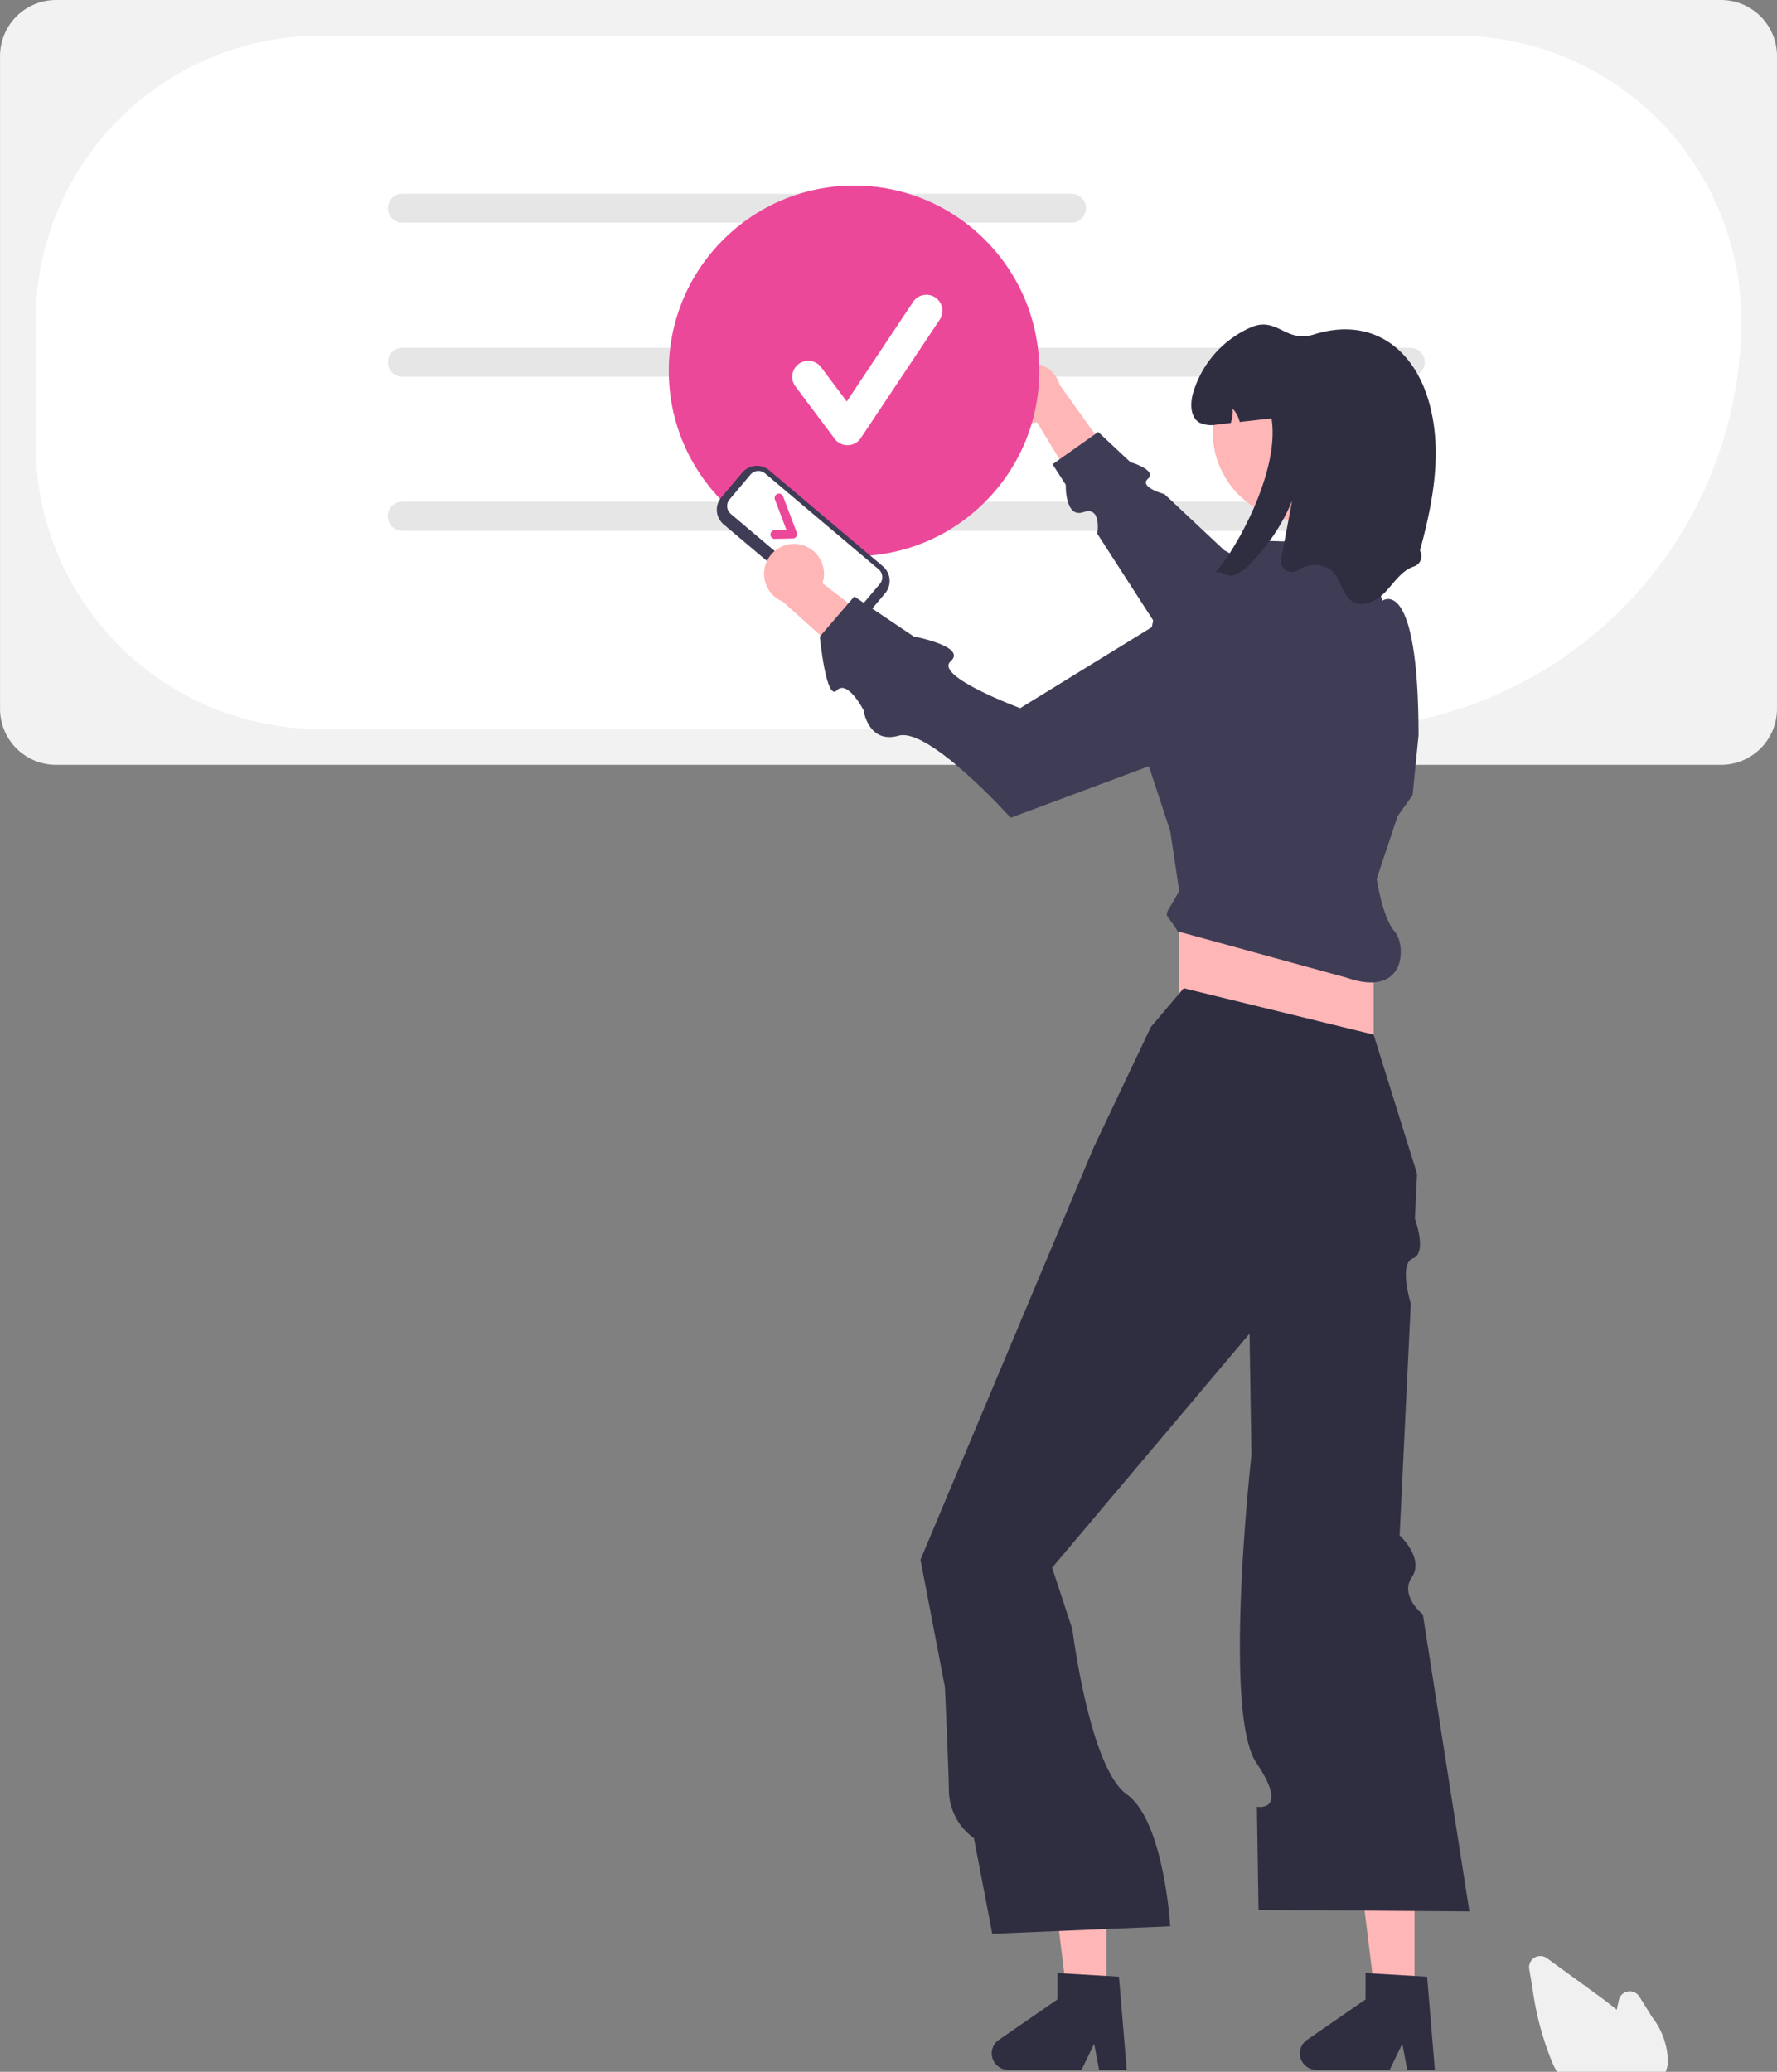 <svg xmlns="http://www.w3.org/2000/svg" width="153.577" height="178.992" viewBox="0 0 153.577 178.992">
  <rect x="0" y="0" width="153.577" height="178.992" fill="#808080" stroke="none"/>
  <g id="undraw_authentication_re_svpt" transform="translate(0 0)">
    <path id="Path_128" data-name="Path 128" d="M477.13,199.278h-143.9a4.842,4.842,0,0,1-4.836-4.836V138.036a4.842,4.842,0,0,1,4.836-4.836h143.9a4.842,4.842,0,0,1,4.836,4.836v56.406a4.842,4.842,0,0,1-4.836,4.836Z" transform="translate(-328.39 -133.199)" fill="#f2f2f2"/>
    <path id="Path_129" data-name="Path 129" d="M451.387,204.016h-87.5a24.621,24.621,0,0,1-24.594-24.594V168.7a24.622,24.622,0,0,1,24.594-24.594h98.22A24.621,24.621,0,0,1,486.7,168.7,35.353,35.353,0,0,1,451.387,204.016Z" transform="translate(-336.209 -141.022)" fill="#fff"/>
    <path id="Path_130" data-name="Path 130" d="M505.944,194.854H448.106a1.247,1.247,0,0,1,0-2.495h57.838a1.247,1.247,0,0,1,0,2.495Z" transform="translate(-413.337 -175.619)" fill="#e6e6e6"/>
    <path id="Path_131" data-name="Path 131" d="M535.223,241.884H448.106a1.247,1.247,0,0,1,0-2.495h87.117a1.247,1.247,0,0,1,0,2.495Z" transform="translate(-413.337 -209.342)" fill="#e6e6e6"/>
    <path id="Path_132" data-name="Path 132" d="M535.223,288.915H448.106a1.247,1.247,0,0,1,0-2.495h87.117a1.247,1.247,0,0,1,0,2.495Z" transform="translate(-413.337 -243.065)" fill="#e6e6e6"/>
    <path id="Path_133" data-name="Path 133" d="M535.223,288.915H448.106a1.247,1.247,0,0,1,0-2.495h87.117a1.247,1.247,0,0,1,0,2.495Z" transform="translate(-413.337 -243.065)" fill="#e6e6e6"/>
    <path id="Path_134" data-name="Path 134" d="M634.1,246.767a2.572,2.572,0,0,0,3.115,2.418l4.757,7.8,2.024-4.3-4.827-6.752a2.586,2.586,0,0,0-5.068.826Z" transform="translate(-547.593 -212.698)" fill="#ffb6b6"/>
    <path id="Path_135" data-name="Path 135" d="M681.106,284.2l-16.392-8.892-5.17-4.851s-2.248-.6-1.42-1.333-1.53-1.436-1.53-1.436l-2.776-2.6-3.944,2.791,1.141,1.769s-.079,2.929,1.526,2.366,1.2,1.866,1.2,1.866l9.578,14.847Z" transform="translate(-558.907 -227.767)" fill="#3f3d56"/>
    <circle id="Ellipse_26" data-name="Ellipse 26" cx="16.011" cy="16.011" r="16.011" transform="translate(57.799 16.033)" fill="#ec4899"/>
    <path id="Path_136" data-name="Path 136" d="M419.593,579.06h-3.329l-1.584-12.841h4.914Z" transform="translate(-297.342 -406.003)" fill="#ffb6b6"/>
    <path id="Path_137" data-name="Path 137" d="M737.095,743.986h-2.388l-.426-2.254-1.091,2.254h-6.332a1.423,1.423,0,0,1-.809-2.595l5.057-3.492V735.62l5.319.318Z" transform="translate(-613.087 -565.16)" fill="#2f2e41"/>
    <path id="Path_138" data-name="Path 138" d="M325.491,579.06h-3.329l-1.584-12.841h4.914Z" transform="translate(-229.867 -406.003)" fill="#ffb6b6"/>
    <path id="Path_139" data-name="Path 139" d="M642.992,743.986H640.6l-.426-2.254-1.091,2.254h-6.332a1.423,1.423,0,0,1-.809-2.595L637,737.9V735.62l5.319.318Z" transform="translate(-545.612 -565.16)" fill="#2f2e41"/>
    <rect id="Rectangle_79" data-name="Rectangle 79" width="16.803" height="19.13" transform="translate(101.914 75.941)" fill="#ffb6b6"/>
    <path id="Path_140" data-name="Path 140" d="M632.287,434.927l-2.844,3.361-4.912,10.341-12.376,29.447-2.617,6.228,2.114,11.009s.342,7.756.342,9.026a5.171,5.171,0,0,0,2.162,4.018l1.586,8.262,15.382-.646s-.537-9.107-3.758-11.4-4.7-14.269-4.7-14.269l-1.75-5.312,17.062-20.225.11,7.07.053,3.422s-2.5,22.256.414,26.576.059,3.811.059,3.811l.139,8.91,18.225.129-4.021-25.652s-2.042-1.612-.949-3.232-1.059-3.605-1.059-3.605l.965-20.026s-1.068-3.459.188-3.909.165-3.424.165-3.424l.187-3.876L648.7,438.934Z" transform="translate(-529.985 -349.551)" fill="#2f2e41"/>
    <path id="Path_141" data-name="Path 141" d="M695.7,327.554l1.81-5.429,1.293-1.81.517-5.17c0-13.96-3.114-11.635-3.114-11.635l-1.8-4.91-8.273-.259-5.3,5.041-4.395,1.551-1.721,8.942,3.143,9.542.776,5.17c-1.479,2.731-1.354,1.439-.129,3.49l14.606,4.007c5.17,1.81,5.17-2.844,4.133-4.007S695.7,327.554,695.7,327.554Z" transform="translate(-576.722 -251.614)" fill="#3f3d56"/>
    <circle id="Ellipse_27" data-name="Ellipse 27" cx="7.669" cy="7.669" r="7.669" transform="translate(104.81 29.655)" fill="#ffb6b6"/>
    <path id="Path_142" data-name="Path 142" d="M699.506,307.834" transform="translate(-594.496 -258.42)" fill="#2f2e41"/>
    <path id="Path_143" data-name="Path 143" d="M712.015,251.8a.942.942,0,0,1-.525,1.378c-1.029.341-1.662,1.337-2.4,2.133s-1.923,1.453-2.864.913-1-1.91-1.789-2.655a2.49,2.49,0,0,0-2.937-.085l-.027.017a.948.948,0,0,1-1.451-.965q.473-2.515.945-5.029a16.911,16.911,0,0,1-3.539,5.351,3.892,3.892,0,0,1-1.536,1.081c-.538.171-1.06-.385-1.582-.284,1.3-1.135,5.661-8.409,4.881-13.272l-2.753.31a2.531,2.531,0,0,0-.615-1.161,2.975,2.975,0,0,1-.158,1.249l-1.15.129a2.472,2.472,0,0,1-1.569-.168c-.763-.465-.786-1.567-.569-2.435a8.965,8.965,0,0,1,4.925-5.744c2.36-1.1,3.058,1.355,5.545.569,4.912-1.551,8.676,1.1,10,6.023C713.962,243.278,713.153,247.66,712.015,251.8Z" transform="translate(-589.298 -204.236)" fill="#2f2e41"/>
    <path id="Path_144" data-name="Path 144" d="M807.219,740.434h-9.39l-.04-.073c-.12-.218-.236-.448-.344-.686a25.844,25.844,0,0,1-1.737-6.529l-.272-1.575a.973.973,0,0,1,1.531-.951q2.141,1.558,4.283,3.112c.541.393,1.158.849,1.75,1.341.057-.277.117-.555.176-.829a.973.973,0,0,1,1.777-.307l1.1,1.765a6.433,6.433,0,0,1,1.365,3.929.212.212,0,0,1,0,.05,3.1,3.1,0,0,1-.159.66Z" transform="translate(-663.271 -561.441)" fill="#f0f0f0"/>
    <path id="Path_146" data-name="Path 146" d="M557.74,288.774l-9.815-8.289a1.66,1.66,0,0,1-.2-2.336l1.807-2.139a1.66,1.66,0,0,1,2.336-.2l9.815,8.289a1.66,1.66,0,0,1,.2,2.336l-1.807,2.139A1.66,1.66,0,0,1,557.74,288.774Z" transform="translate(-485.385 -235.179)" fill="#3f3d56"/>
    <path id="Path_147" data-name="Path 147" d="M550.7,279.445a.894.894,0,0,0,.106,1.259l9.815,8.289a.894.894,0,0,0,1.259-.106l1.807-2.139a.894.894,0,0,0-.106-1.259l-9.815-8.289a.894.894,0,0,0-1.259.106Z" transform="translate(-487.645 -236.303)" fill="#fff"/>
    <path id="Path_148" data-name="Path 148" d="M565.955,287.635a.377.377,0,0,1-.3.158l-1.542.035a.377.377,0,0,1-.017-.755l1.009-.023-.994-2.622a.377.377,0,1,1,.706-.267L566,287.282a.377.377,0,0,1-.04.345Z" transform="translate(-497.138 -241.271)" fill="#ec4899"/>
    <path id="Path_149" data-name="Path 149" d="M564.749,299.308a2.572,2.572,0,0,1,2.065,3.359l7.24,5.577-4.491,1.545-6.187-5.533a2.586,2.586,0,0,1,1.372-4.949Z" transform="translate(-495.734 -252.284)" fill="#ffb6b6"/>
    <path id="Path_150" data-name="Path 150" d="M614.643,309.129l-18.536,11.4s-7.474-2.765-6.013-4.045-3.189-2.146-3.189-2.146l-5.137-3.456-2.981,3.464s.543,5.627,1.467,4.652,2.305,1.687,2.305,1.687.408,2.972,3.039,2.224S595.287,330,595.287,330L618.1,321.49Z" transform="translate(-507.935 -259.349)" fill="#3f3d56"/>
    <path id="Path_151" data-name="Path 151" d="M575.145,236.322a1.384,1.384,0,0,1-1.107-.554l-3.395-4.527a1.384,1.384,0,1,1,2.215-1.661l2.221,2.961,5.7-8.557a1.384,1.384,0,1,1,2.3,1.536l-6.79,10.185a1.385,1.385,0,0,1-1.113.616Z" transform="translate(-501.897 -197.854)" fill="#fff"/>
  </g>
</svg>
